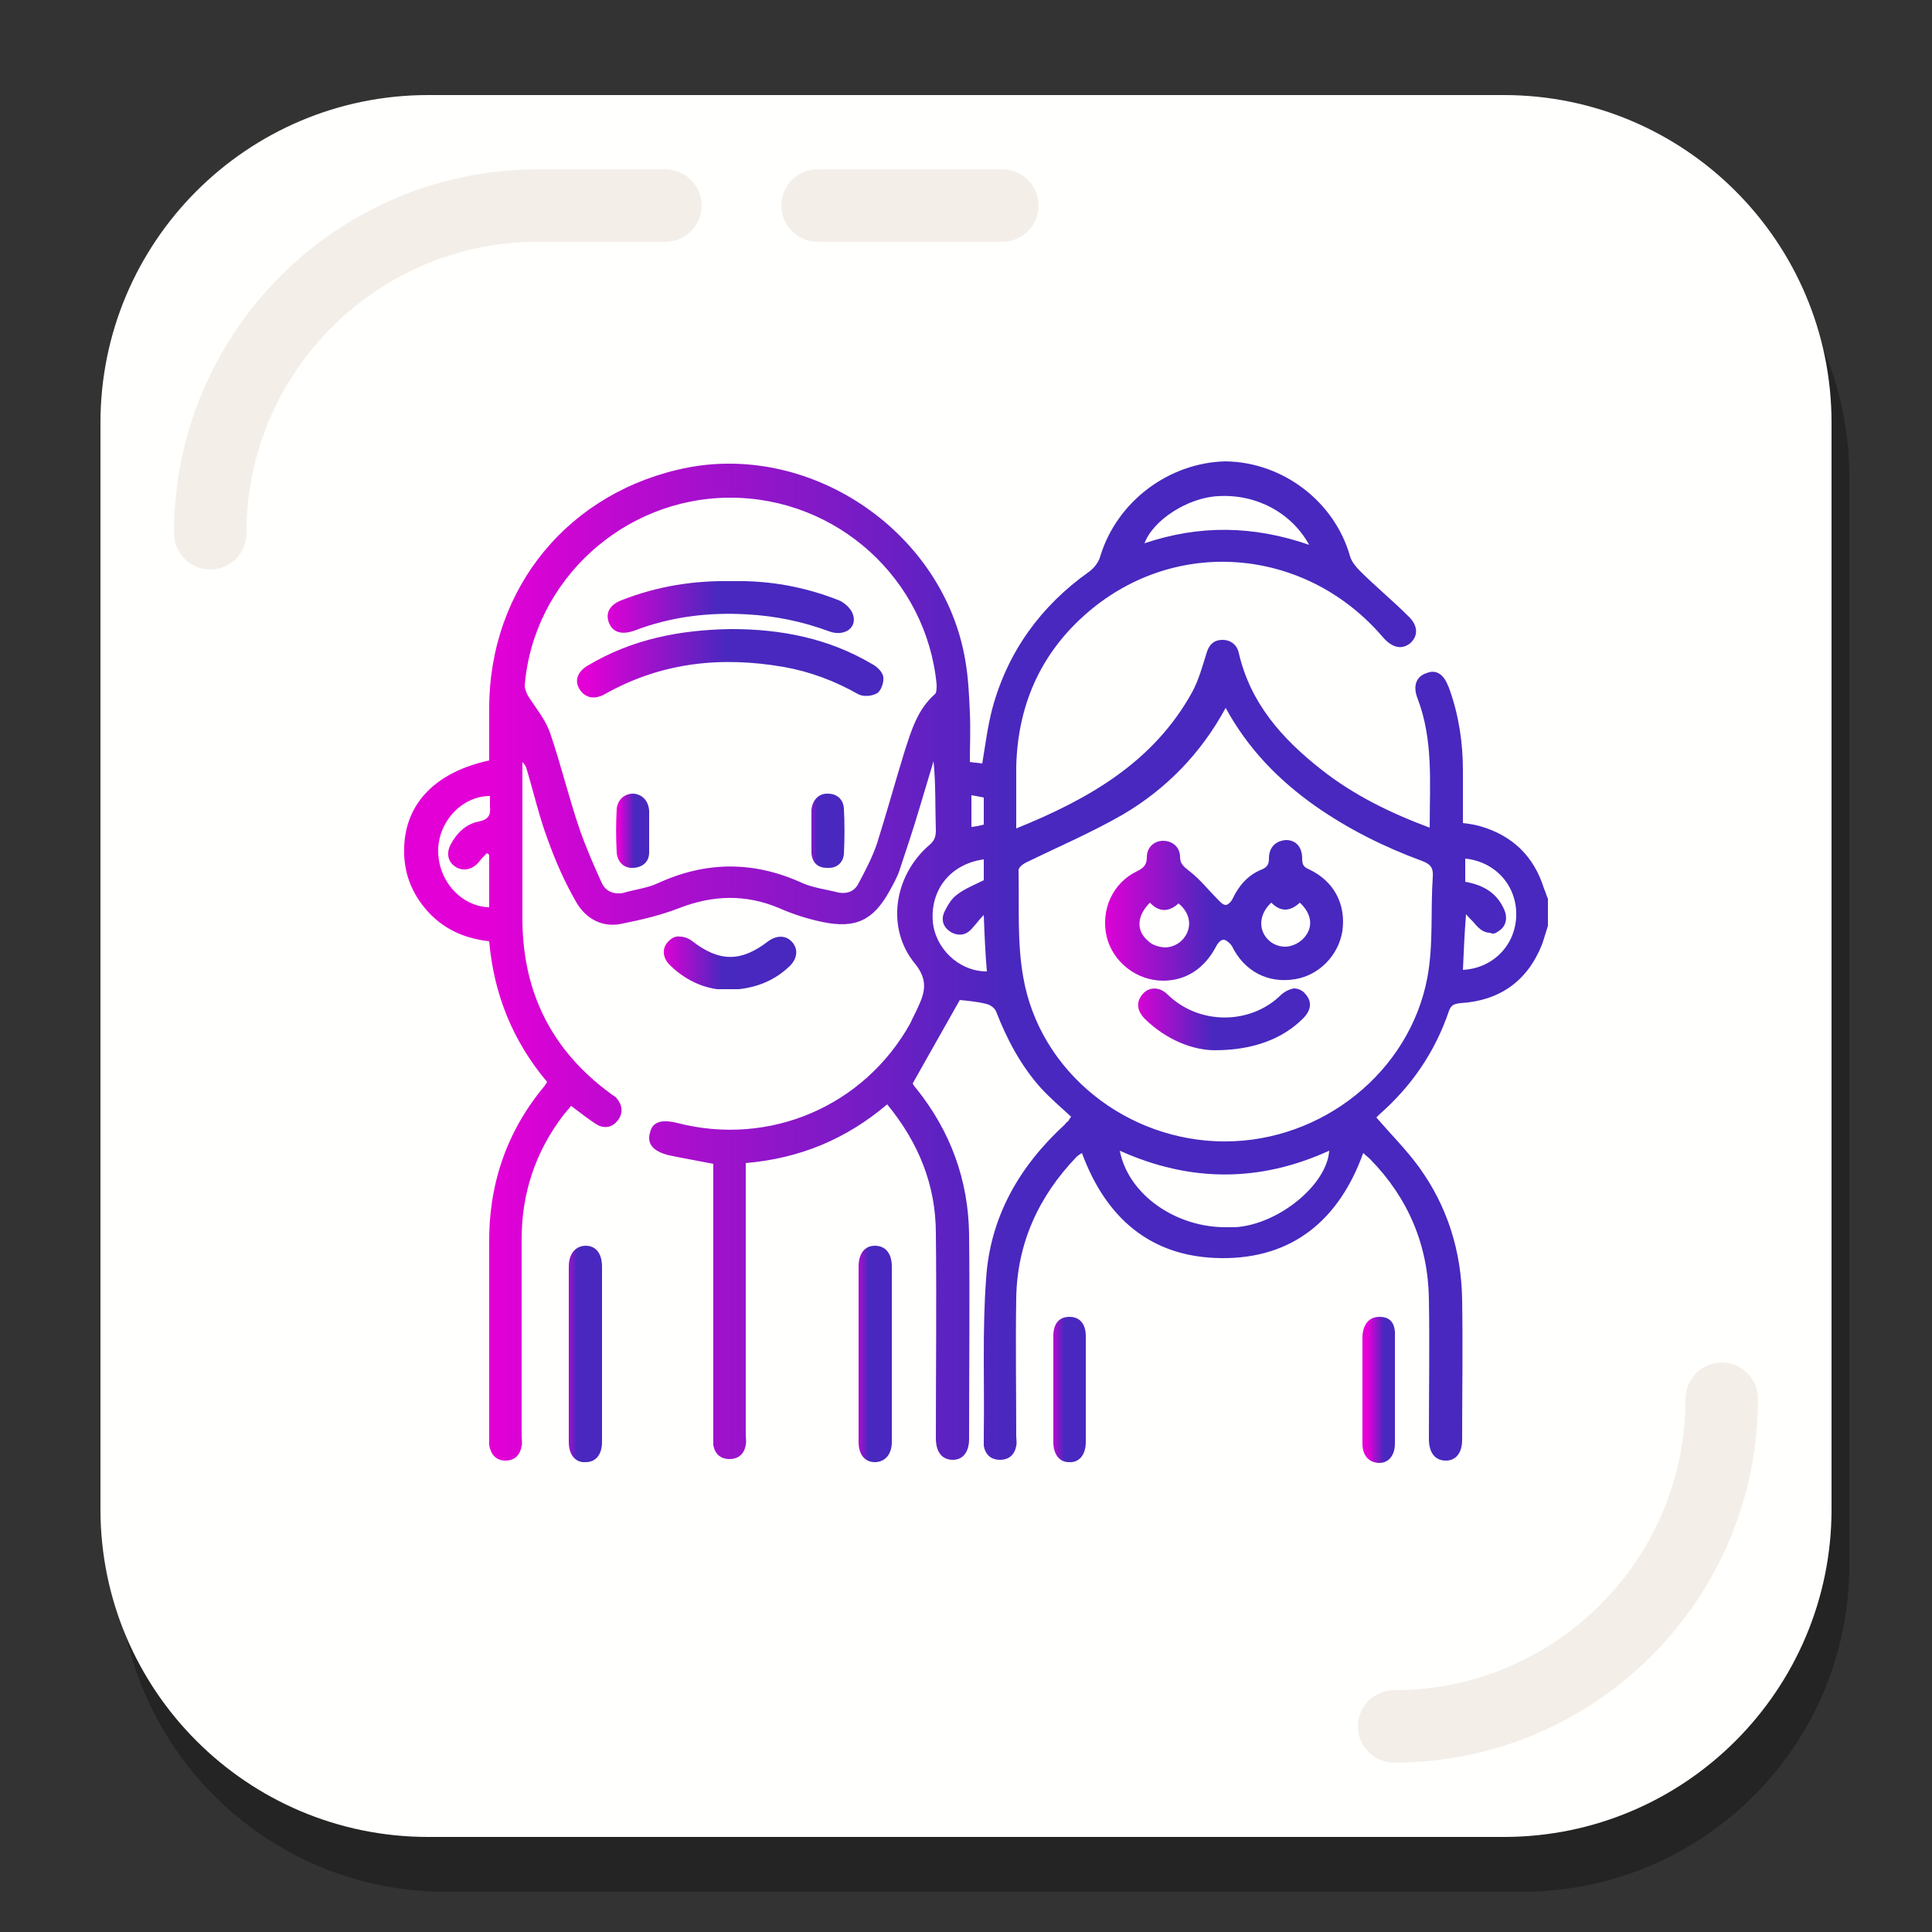 <?xml version="1.0" encoding="utf-8"?>
<!-- Generator: Adobe Illustrator 19.1.0, SVG Export Plug-In . SVG Version: 6.00 Build 0)  -->
<svg version="1.1" id="Layer_1" xmlns="http://www.w3.org/2000/svg" xmlns:xlink="http://www.w3.org/1999/xlink" x="0px" y="0px"
	 viewBox="0 0 250 250" style="enable-background:new 0 0 250 250;" xml:space="preserve">
<rect x="0" y="0" width="250" height="250" fill="#333333" stroke="none"/>
<style type="text/css">
	.st0{opacity:0.3;}
	.st1{fill:#FFFFFD;}
	.st2{fill:none;stroke:#F4EEE9;stroke-width:9.374;stroke-linecap:round;stroke-miterlimit:10;}
	.st3{clip-path:url(#SVGID_2_);fill:url(#SVGID_3_);}
	.st4{clip-path:url(#SVGID_5_);fill:url(#SVGID_6_);}
	.st5{clip-path:url(#SVGID_8_);fill:url(#SVGID_9_);}
	.st6{clip-path:url(#SVGID_11_);fill:url(#SVGID_12_);}
	.st7{clip-path:url(#SVGID_14_);fill:url(#SVGID_15_);}
	.st8{clip-path:url(#SVGID_17_);fill:url(#SVGID_18_);}
	.st9{clip-path:url(#SVGID_20_);fill:url(#SVGID_21_);}
	.st10{clip-path:url(#SVGID_23_);fill:url(#SVGID_24_);}
	.st11{clip-path:url(#SVGID_26_);fill:url(#SVGID_27_);}
	.st12{clip-path:url(#SVGID_29_);fill:url(#SVGID_30_);}
	.st13{clip-path:url(#SVGID_32_);fill:url(#SVGID_33_);}
	.st14{clip-path:url(#SVGID_35_);fill:url(#SVGID_36_);}
</style>
<g>
	<g>
		<g>
			<g class="st0">
				<path d="M196.9,244.8H57.7c-23.4,0-42.4-19-42.4-42.4V61.7c0-23.4,19-42.4,42.4-42.4h139.2c23.4,0,42.4,19,42.4,42.4v140.6
					C239.4,225.8,220.4,244.8,196.9,244.8z"/>
			</g>
			<g>
				<path class="st1" d="M194.6,237.7H55.4c-23.4,0-42.4-19-42.4-42.4V54.7c0-23.4,19-42.4,42.4-42.4h139.2
					c23.4,0,42.4,19,42.4,42.4v140.6C237,218.7,218,237.7,194.6,237.7z"/>
			</g>
		</g>
		<path class="st2" d="M27.2,69c0-23.4,19-42.4,42.4-42.4h16.5"/>
		<path class="st2" d="M222.8,181c0,23.4-19,42.4-42.4,42.4"/>
		<line class="st2" x1="105.8" y1="26.6" x2="129.7" y2="26.6"/>
	</g>
	<g>
		<g>
			<defs>
				<path id="SVGID_1_" d="M144.9,148.9c9.1,4.1,18.1,4.1,27.1,0c-0.3,4.4-6.5,9.5-12.1,9.9c-0.4,0-0.7,0-1.1,0
					C152.2,158.9,146,154.6,144.9,148.9 M193.9,120.5c1-0.6,1.3-1.8,0.6-3.1c-1-2-2.7-2.9-4.9-3.3v-3c3.9,0.4,6.7,3.5,6.6,7.4
					c-0.1,3.8-3,6.8-6.9,7c0.1-2.3,0.2-4.6,0.4-7.2c0.5,0.6,0.9,0.9,1.2,1.3c0.6,0.7,1.2,1.1,1.9,1.1
					C193.2,120.9,193.5,120.8,193.9,120.5 M120.7,119.2c-0.3-4.1,2.3-7.4,6.6-8v2.7c-1.2,0.6-2.5,1.1-3.5,1.9
					c-0.7,0.5-1.2,1.4-1.6,2.2c-0.5,1.1-0.1,2.1,1,2.7c1.1,0.5,2,0.2,2.7-0.7c0.4-0.4,0.7-0.9,1.4-1.6c0.1,2.7,0.2,5,0.4,7.3
					c-0.1,0-0.1,0-0.2,0C124,125.6,121,122.7,120.7,119.2 M56.7,110.1c0-3.8,3.1-7.1,6.7-7.1c0,0.4,0,0.9,0,1.3
					c0.1,1.1-0.1,1.7-1.4,2c-1.7,0.3-2.9,1.5-3.7,3c-0.6,1.2-0.3,2.3,0.7,2.9c1,0.6,2.2,0.3,3-0.7c0.3-0.4,0.6-0.7,1-1.1
					c0.1,0.1,0.2,0.1,0.3,0.2v6.8C59.7,117.3,56.7,114,56.7,110.1 M125.7,102.9c0.6,0.1,1.1,0.2,1.6,0.3v3.5
					c-0.3,0.1-0.5,0.1-0.8,0.2c-0.2,0-0.5,0.1-0.8,0.1V102.9z M158.5,147.7c-12.7,0-24-9-26.1-21.3c-0.8-4.5-0.5-9.2-0.6-13.8
					c0-0.4,0.7-0.9,1.2-1.1c4.1-2,8.3-3.8,12.3-6.1c5.6-3.3,10.1-7.9,13.3-13.8c2.9,5.3,6.8,9.3,11.6,12.7c4.3,3,8.9,5.3,13.8,7.1
					c1.1,0.4,1.5,0.9,1.4,2.1c-0.3,4.3,0.1,8.7-0.7,13C182.4,138.7,171.1,147.7,158.5,147.7C158.5,147.7,158.5,147.7,158.5,147.7
					 M77.8,114.1c-1-2.2-2-4.5-2.8-6.8c-1.4-4.1-2.4-8.3-3.8-12.4c-0.6-1.8-1.9-3.3-2.9-4.9c-0.2-0.4-0.4-0.9-0.4-1.3
					c1.1-13.6,12.8-24.3,26.6-24.3c13.8,0,25.4,10.5,26.7,24.2c0,0.4,0,1-0.2,1.2c-2.3,2-3.1,4.8-4,7.6c-1.2,3.9-2.3,7.9-3.5,11.7
					c-0.6,1.8-1.5,3.5-2.4,5.2c-0.5,1-1.4,1.4-2.6,1.2c-1.5-0.4-3.2-0.6-4.6-1.2c-6.3-2.9-12.5-2.9-18.8,0c-1.3,0.6-2.9,0.8-4.3,1.2
					c-0.3,0.1-0.6,0.1-0.8,0.1C79,115.6,78.2,115.1,77.8,114.1 M157.6,64.2c4.9-0.3,9.5,2.1,11.8,6.3c-7.2-2.5-14.2-2.6-21.3-0.2
					C149.2,67.3,153.7,64.4,157.6,64.2 M142.4,71.9c-0.2,0.8-0.8,1.6-1.5,2.1c-6.2,4.4-10.5,10.3-12.5,17.7
					c-0.6,2.3-0.9,4.7-1.3,7.1c-0.5-0.1-1-0.1-1.6-0.2c0-2.1,0.1-4.3,0-6.4c-0.1-2.3-0.2-4.5-0.6-6.8c-2.8-16.4-19.6-28-35.9-24.9
					c-15.3,3-25.7,15.5-25.7,31.2c0,2.3,0,4.5,0,6.7c-6.9,1.5-10.8,5.5-11,11.2c-0.1,2.7,0.6,5.1,2.2,7.3c2.2,3,5.2,4.5,8.8,4.9
					c0.6,6.9,3.1,13,7.5,18.2c-0.2,0.3-0.3,0.5-0.4,0.6c-4.9,5.9-7.2,12.8-7.1,20.4c0,8.2,0,16.5,0,24.7c0,0.4,0,0.9,0,1.3
					c0.2,1.2,0.9,2,2.1,2c1.2,0,1.9-0.7,2.1-1.9c0.1-0.4,0-0.9,0-1.3c0-8.5,0-17,0-25.5c0-5.9,1.8-11.3,5.4-16
					c0.3-0.4,0.7-0.8,1-1.2c1.2,0.9,2.2,1.7,3.3,2.4c1,0.6,2.1,0.4,2.8-0.6c0.7-1,0.5-2-0.3-2.9c-0.2-0.2-0.5-0.3-0.7-0.5
					c-7.5-5.5-11.3-12.9-11.4-22.3c0-6.5,0-12.9,0-19.4v-1.2c0.4,0.4,0.5,0.7,0.6,1.1c0.9,3,1.6,6.1,2.7,9c1,2.8,2.2,5.5,3.7,8.1
					c1.3,2.2,3.5,3.3,6,2.7c2.5-0.5,5-1.1,7.3-2c4.4-1.7,8.6-1.8,12.9,0c1.8,0.8,3.7,1.4,5.6,1.8c4.3,0.9,6.6-0.2,8.7-4
					c0.5-0.9,1-1.8,1.3-2.7c0.9-2.7,1.8-5.4,2.6-8.1c0.6-2,1.2-4,1.8-6c0.3,3,0.2,6,0.3,9c0,0.9-0.3,1.4-0.9,1.9
					c-4.5,3.9-5.6,10.7-1.8,15.3c1.7,2.1,1.3,3.7,0.4,5.6c-0.3,0.7-0.7,1.4-1,2.1c-6,10.8-18.3,16-30.2,12.9
					c-2.1-0.5-3.2-0.1-3.5,1.3c-0.4,1.4,0.4,2.4,2.5,2.9c1.9,0.4,3.7,0.7,5.7,1.1v1.7c0,11.1,0,22.2,0,33.3c0,0.5,0,1,0,1.4
					c0.2,1.1,0.9,1.8,2.1,1.8c1.2,0,1.9-0.7,2.1-1.8c0.1-0.5,0-1,0-1.4c0-11.1,0-22.3,0-33.4v-1.7c7-0.6,13-3.1,18.3-7.6
					c4.1,5,6.3,10.5,6.3,16.7c0.1,8.8,0,17.7,0,26.5c0,1.8,0.8,2.8,2.2,2.8c1.3,0,2.1-1,2.1-2.7c0-8.8,0.1-17.7,0-26.5
					c-0.1-7-2.4-13.3-6.8-18.8c-0.3-0.3-0.5-0.7-0.5-0.7c2.1-3.7,4.1-7.3,6.1-10.8c1,0.1,2.2,0.2,3.4,0.5c0.5,0.1,1.1,0.5,1.3,1
					c1.4,3.6,3.2,7,5.8,9.9c1.2,1.3,2.6,2.5,3.9,3.7c-0.2,0.3-0.3,0.4-0.3,0.5c-0.2,0.2-0.4,0.3-0.5,0.5c-5.9,5.4-9.7,12-10.2,20
					c-0.5,6.7-0.2,13.5-0.3,20.2c0,0.5,0,1,0,1.4c0.2,1.1,0.9,1.8,2.1,1.8c1.2,0,1.9-0.7,2.1-1.8c0.1-0.4,0-0.9,0-1.3
					c0-5.9-0.1-11.9,0-17.8c0.1-7.1,2.9-13.2,7.8-18.3c0.2-0.2,0.4-0.3,0.7-0.5c3.1,8.4,8.9,13.5,18,13.6c9.3,0.1,15.3-5,18.4-13.6
					c0.3,0.3,0.6,0.5,0.9,0.8c4.9,5,7.5,11.1,7.6,18.1c0.1,6,0,12.1,0,18.1c0,1.8,0.8,2.8,2.2,2.8c1.3,0,2.1-1,2.1-2.7
					c0-6,0.1-12.1,0-18.1c-0.1-6.3-1.9-12.1-5.6-17.2c-1.6-2.2-3.6-4.2-5.5-6.4c0,0,0.2-0.2,0.4-0.4c4.2-3.7,7.2-8.1,9-13.4
					c0.3-0.8,0.7-0.9,1.5-1c5-0.3,8.6-2.8,10.5-7.5c0.3-0.8,0.5-1.6,0.8-2.5v-3.5c-0.2-0.4-0.3-0.9-0.5-1.3
					c-1.3-4.2-4.1-6.9-8.3-8.1c-0.7-0.2-1.4-0.3-2.2-0.4c0-2.3,0-4.6,0-6.8c0-3.5-0.5-7-1.7-10.4c-0.1-0.2-0.1-0.4-0.2-0.5
					c-0.6-1.6-1.6-2.2-2.8-1.7c-1.3,0.4-1.8,1.6-1.2,3.2c2.1,5.4,1.6,11.1,1.6,16.8c-5.1-1.9-9.8-4.2-14-7.5
					c-5.1-4-9.2-8.6-10.7-15.1c-0.2-1-1-1.7-2.1-1.7c-1.2,0-1.8,0.7-2.1,1.8c-0.5,1.6-1,3.4-1.8,4.9c-5,9.1-13.4,13.9-22.8,17.7
					c0-2.8,0-5.4,0-8c0.2-8.4,3.5-15.3,9.9-20.5c11.5-9.3,27.8-7.6,37.5,3.7c1.2,1.4,2.4,1.7,3.5,0.9c1.1-0.9,1.2-2.3-0.2-3.6
					c-2-2-4.2-3.8-6.2-5.8c-0.5-0.5-1.1-1.2-1.3-1.9c-2-7.1-8.7-12.2-16.1-12.3c0,0-0.1,0-0.1,0C151.3,59.9,144.6,64.8,142.4,71.9"
					/>
			</defs>
			<clipPath id="SVGID_2_">
				<use xlink:href="#SVGID_1_"  style="overflow:visible;"/>
			</clipPath>
			
				<linearGradient id="SVGID_3_" gradientUnits="userSpaceOnUse" x1="-3418.259" y1="2375.117" x2="-3417.928" y2="2375.117" gradientTransform="matrix(449.014 0 0 -449.014 1534898.625 1066584.25)">
				<stop  offset="0" style="stop-color:#E300D6"/>
				<stop  offset="0.466" style="stop-color:#4828BE"/>
				<stop  offset="1" style="stop-color:#4828BE"/>
			</linearGradient>
			<rect x="52.3" y="57.4" class="st3" width="148.3" height="131.9"/>
		</g>
		<g>
			<defs>
				<path id="SVGID_4_" d="M73.6,163.9c0,7.6,0,15.1,0,22.7c0,1.7,0.9,2.7,2.2,2.6c1.3,0,2.1-1,2.1-2.6c0-3.8,0-7.5,0-11.3
					c0-3.8,0-7.6,0-11.4c0-1.7-0.8-2.7-2.1-2.7c0,0,0,0,0,0C74.5,161.2,73.6,162.2,73.6,163.9"/>
			</defs>
			<clipPath id="SVGID_5_">
				<use xlink:href="#SVGID_4_"  style="overflow:visible;"/>
			</clipPath>
			
				<linearGradient id="SVGID_6_" gradientUnits="userSpaceOnUse" x1="-3563.666" y1="2353.435" x2="-3563.336" y2="2353.435" gradientTransform="matrix(13.064 0 0 -13.064 46628.184 30919.732)">
				<stop  offset="0" style="stop-color:#E300D6"/>
				<stop  offset="0.466" style="stop-color:#4828BE"/>
				<stop  offset="1" style="stop-color:#4828BE"/>
			</linearGradient>
			<rect x="73.6" y="161.2" class="st4" width="4.3" height="28"/>
		</g>
		<g>
			<defs>
				<path id="SVGID_7_" d="M113.2,161.2c-1.3,0-2.1,1-2.1,2.7c0,3.8,0,7.5,0,11.3c0,3.8,0,7.6,0,11.4c0,1.6,0.8,2.6,2.1,2.6
					c1.3,0,2.2-1,2.2-2.6c0-7.6,0-15.1,0-22.7C115.4,162.2,114.6,161.2,113.2,161.2C113.3,161.2,113.3,161.2,113.2,161.2"/>
			</defs>
			<clipPath id="SVGID_8_">
				<use xlink:href="#SVGID_7_"  style="overflow:visible;"/>
			</clipPath>
			
				<linearGradient id="SVGID_9_" gradientUnits="userSpaceOnUse" x1="-3569.4" y1="2353.449" x2="-3569.07" y2="2353.449" gradientTransform="matrix(13.072 0 0 -13.072 46769.836 30939.188)">
				<stop  offset="0" style="stop-color:#E300D6"/>
				<stop  offset="0.466" style="stop-color:#4828BE"/>
				<stop  offset="1" style="stop-color:#4828BE"/>
			</linearGradient>
			<rect x="111.1" y="161.2" class="st5" width="4.3" height="28"/>
		</g>
		<g>
			<defs>
				<path id="SVGID_10_" d="M178.5,170.4c-1.3,0-2.1,0.9-2.2,2.5c0,4.6,0,9.2,0,13.9c0,1.6,0.9,2.5,2.2,2.5c1.2,0,2-1,2-2.5
					c0-2.3,0-4.6,0-6.9c0-2.3,0-4.6,0-6.9C180.6,171.2,179.9,170.4,178.5,170.4C178.5,170.4,178.5,170.4,178.5,170.4"/>
			</defs>
			<clipPath id="SVGID_11_">
				<use xlink:href="#SVGID_10_"  style="overflow:visible;"/>
			</clipPath>
			
				<linearGradient id="SVGID_12_" gradientUnits="userSpaceOnUse" x1="-3579.336" y1="2354.185" x2="-3579.006" y2="2354.185" gradientTransform="matrix(13.087 0 0 -13.087 47019.684 30989.404)">
				<stop  offset="0" style="stop-color:#E300D6"/>
				<stop  offset="0.466" style="stop-color:#4828BE"/>
				<stop  offset="1" style="stop-color:#4828BE"/>
			</linearGradient>
			<rect x="176.3" y="170.4" class="st6" width="4.3" height="18.9"/>
		</g>
		<g>
			<defs>
				<path id="SVGID_13_" d="M136.3,172.9c0,2.3,0,4.5,0,6.8c0,2.3,0,4.6,0,6.9c0,1.6,0.8,2.6,2,2.6c1.3,0.1,2.2-0.9,2.2-2.6
					c0-4.6,0-9.1,0-13.7c0-1.6-0.8-2.5-2.1-2.5h0C137.1,170.4,136.3,171.2,136.3,172.9"/>
			</defs>
			<clipPath id="SVGID_14_">
				<use xlink:href="#SVGID_13_"  style="overflow:visible;"/>
			</clipPath>
			
				<linearGradient id="SVGID_15_" gradientUnits="userSpaceOnUse" x1="-3573.394" y1="2354.148" x2="-3573.064" y2="2354.148" gradientTransform="matrix(13.065 0 0 -13.065 46821.855 30936.213)">
				<stop  offset="0" style="stop-color:#E300D6"/>
				<stop  offset="0.466" style="stop-color:#4828BE"/>
				<stop  offset="1" style="stop-color:#4828BE"/>
			</linearGradient>
			<rect x="136.3" y="170.4" class="st7" width="4.3" height="18.9"/>
		</g>
		<g>
			<defs>
				<path id="SVGID_16_" d="M86.5,121.8c-0.9,0.9-0.8,2.2,0.3,3.2c2.2,2.1,4.8,3.1,7.4,3.1c3.4-0.1,5.9-1.1,8-3.1
					c1-1,1.1-2.2,0.3-3.1c-0.8-0.9-2-0.9-3.1-0.1c-3.5,2.7-6.3,2.7-9.8,0c-0.5-0.4-1.1-0.6-1.6-0.6C87.5,121.1,87,121.3,86.5,121.8"
					/>
			</defs>
			<clipPath id="SVGID_17_">
				<use xlink:href="#SVGID_16_"  style="overflow:visible;"/>
			</clipPath>
			
				<linearGradient id="SVGID_18_" gradientUnits="userSpaceOnUse" x1="-3452.182" y1="2368.336" x2="-3451.852" y2="2368.336" gradientTransform="matrix(51.864 0 0 -51.864 179130.5 122956.195)">
				<stop  offset="0" style="stop-color:#E300D6"/>
				<stop  offset="0.466" style="stop-color:#4828BE"/>
				<stop  offset="1" style="stop-color:#4828BE"/>
			</linearGradient>
			<rect x="85.7" y="120.9" class="st8" width="17.6" height="7.1"/>
		</g>
		<g>
			<defs>
				<path id="SVGID_19_" d="M76.1,86.1c-1.4,0.8-1.8,2-1.1,3.1c0.7,1.1,1.9,1.4,3.3,0.6c7.3-4.1,15-4.9,23.1-3.5
					c3.4,0.6,6.6,1.8,9.6,3.5c0.7,0.4,1.8,0.3,2.5-0.1c0.5-0.3,0.9-1.4,0.8-2.1c-0.1-0.7-0.9-1.4-1.5-1.7
					c-5.6-3.3-11.7-4.5-18.2-4.5C88,81.5,81.8,82.7,76.1,86.1"/>
			</defs>
			<clipPath id="SVGID_20_">
				<use xlink:href="#SVGID_19_"  style="overflow:visible;"/>
			</clipPath>
			
				<linearGradient id="SVGID_21_" gradientUnits="userSpaceOnUse" x1="-3430.339" y1="2372.023" x2="-3430.01" y2="2372.023" gradientTransform="matrix(119.796 0 0 -119.796 411014.812 284244.375)">
				<stop  offset="0" style="stop-color:#E300D6"/>
				<stop  offset="0.466" style="stop-color:#4828BE"/>
				<stop  offset="1" style="stop-color:#4828BE"/>
			</linearGradient>
			<rect x="74.3" y="81.4" class="st9" width="40" height="9.2"/>
		</g>
		<g>
			<defs>
				<path id="SVGID_22_" d="M80.6,77.6c-1.7,0.6-2.3,1.7-1.8,3c0.5,1.2,1.6,1.6,3.3,1c4.7-1.8,9.6-2.4,14.6-2.1
					c3.6,0.2,7.1,0.9,10.6,2.2c1.9,0.7,3.6-0.4,3.1-2.1c-0.2-0.8-1.1-1.6-1.8-1.9c-4.5-1.8-9.2-2.6-13.7-2.5c-0.1,0-0.1,0-0.2,0
					C89.6,75.1,85,75.9,80.6,77.6"/>
			</defs>
			<clipPath id="SVGID_23_">
				<use xlink:href="#SVGID_22_"  style="overflow:visible;"/>
			</clipPath>
			
				<linearGradient id="SVGID_24_" gradientUnits="userSpaceOnUse" x1="-3434.356" y1="2370.911" x2="-3434.026" y2="2370.911" gradientTransform="matrix(96.548 0 0 -96.548 331657.656 228984.641)">
				<stop  offset="0" style="stop-color:#E300D6"/>
				<stop  offset="0.466" style="stop-color:#4828BE"/>
				<stop  offset="1" style="stop-color:#4828BE"/>
			</linearGradient>
			<rect x="78.2" y="75.1" class="st10" width="32.6" height="7.3"/>
		</g>
		<g>
			<defs>
				<path id="SVGID_25_" d="M105,104.8c-0.1,0.9,0,1.7,0,2.6h0c0,1-0.1,2,0,3c0.1,1.2,0.8,1.9,2,1.9c1.2,0.1,2.1-0.6,2.2-1.8
					c0.1-2,0.1-3.9,0-5.9c-0.1-1.2-0.9-1.9-2.1-1.9c0,0,0,0-0.1,0C105.9,102.7,105.1,103.6,105,104.8"/>
			</defs>
			<clipPath id="SVGID_26_">
				<use xlink:href="#SVGID_25_"  style="overflow:visible;"/>
			</clipPath>
			
				<linearGradient id="SVGID_27_" gradientUnits="userSpaceOnUse" x1="-3569.605" y1="2342.691" x2="-3569.275" y2="2342.691" gradientTransform="matrix(12.975 0 0 -12.975 46419.477 30503.234)">
				<stop  offset="0" style="stop-color:#E300D6"/>
				<stop  offset="0.466" style="stop-color:#4828BE"/>
				<stop  offset="1" style="stop-color:#4828BE"/>
			</linearGradient>
			<rect x="105" y="102.7" class="st11" width="4.3" height="9.7"/>
		</g>
		<g>
			<defs>
				<path id="SVGID_28_" d="M79.8,104.7c-0.1,1.9-0.1,3.7,0,5.6c0.1,1.3,1,2.1,2.2,2c1.2-0.1,2-0.8,2-2c0-0.9,0-1.8,0-2.7h0
					c0-0.9,0-1.8,0-2.7c-0.1-1.3-0.9-2.1-2-2.2c0,0,0,0-0.1,0C80.8,102.7,79.9,103.5,79.8,104.7"/>
			</defs>
			<clipPath id="SVGID_29_">
				<use xlink:href="#SVGID_28_"  style="overflow:visible;"/>
			</clipPath>
			
				<linearGradient id="SVGID_30_" gradientUnits="userSpaceOnUse" x1="-3565.477" y1="2342.729" x2="-3565.148" y2="2342.729" gradientTransform="matrix(12.99 0 0 -12.99 46395.344 30539.664)">
				<stop  offset="0" style="stop-color:#E300D6"/>
				<stop  offset="0.466" style="stop-color:#4828BE"/>
				<stop  offset="1" style="stop-color:#4828BE"/>
			</linearGradient>
			<rect x="79.7" y="102.7" class="st12" width="4.3" height="9.8"/>
		</g>
		<g>
			<defs>
				<path id="SVGID_31_" d="M164.1,121.6c-1.3-1.3-1.2-3.3,0.4-4.8c1.3,1.3,2.5,1.1,3.7,0c1.6,1.5,1.8,3.3,0.4,4.7
					c-0.6,0.6-1.5,1-2.3,1C165.5,122.5,164.7,122.2,164.1,121.6 M148.5,121.7c-1.5-1.3-1.4-3.2,0.3-4.9c1.2,1.3,2.5,1.2,3.7,0.1
					c1.6,1.3,1.8,3.2,0.6,4.6c-0.6,0.7-1.5,1.1-2.4,1.1C149.8,122.5,149.1,122.3,148.5,121.7 M164.2,111.1c0,0.7-0.2,1.1-0.9,1.4
					c-1.8,0.7-3,2.1-3.8,3.8c-0.2,0.4-0.6,0.8-0.9,0.8c-0.4,0-0.8-0.5-1.1-0.8c-1.2-1.2-2.2-2.5-3.5-3.5c-0.7-0.6-1.3-0.9-1.3-1.9
					c0-1.3-1-2.1-2.2-2.1c-1.2,0-2.1,0.9-2.1,2.1c0,1-0.4,1.4-1.2,1.8c-3.2,1.5-4.8,5-4,8.5c0.8,3.3,3.9,5.7,7.3,5.7
					c3,0,5.4-1.6,6.9-4.5c0.2-0.4,0.6-0.8,0.9-0.8c0.4,0,0.9,0.5,1.1,0.8c1.6,3.3,4.7,4.9,8.2,4.3c3.1-0.5,5.6-3.1,6.1-6.2
					c0.5-3.5-1.1-6.5-4.3-8c-0.7-0.3-0.9-0.6-0.9-1.4c0-1.5-0.8-2.4-2.1-2.4c0,0,0,0,0,0C165.1,108.8,164.2,109.6,164.2,111.1"/>
			</defs>
			<clipPath id="SVGID_32_">
				<use xlink:href="#SVGID_31_"  style="overflow:visible;"/>
			</clipPath>
			
				<linearGradient id="SVGID_33_" gradientUnits="userSpaceOnUse" x1="-3436.53" y1="2371.577" x2="-3436.2" y2="2371.577" gradientTransform="matrix(93.044 0 0 -93.044 319893.25 220780.156)">
				<stop  offset="0" style="stop-color:#E300D6"/>
				<stop  offset="0.466" style="stop-color:#4828BE"/>
				<stop  offset="1" style="stop-color:#4828BE"/>
			</linearGradient>
			<rect x="142.5" y="108.7" class="st13" width="31.7" height="18.5"/>
		</g>
		<g>
			<defs>
				<path id="SVGID_34_" d="M165.8,128.7c-3.9,3.9-10.6,4-14.7,0c-1.1-1.1-2.5-1-3.3,0c-0.8,1-0.7,2.1,0.4,3.2c2.8,2.7,6.2,4,9,4
					c5,0,8.8-1.5,11.4-4.1c1.1-1.1,1.2-2.2,0.3-3.2c-0.4-0.5-1-0.7-1.5-0.7C166.9,128,166.4,128.2,165.8,128.7"/>
			</defs>
			<clipPath id="SVGID_35_">
				<use xlink:href="#SVGID_34_"  style="overflow:visible;"/>
			</clipPath>
			
				<linearGradient id="SVGID_36_" gradientUnits="userSpaceOnUse" x1="-3445.183" y1="2370.335" x2="-3444.852" y2="2370.335" gradientTransform="matrix(67.502 0 0 -67.502 232703.469 160133.812)">
				<stop  offset="0" style="stop-color:#E300D6"/>
				<stop  offset="0.466" style="stop-color:#4828BE"/>
				<stop  offset="1" style="stop-color:#4828BE"/>
			</linearGradient>
			<rect x="147" y="127.7" class="st14" width="22.9" height="8.3"/>
		</g>
	</g>
</g>
</svg>

